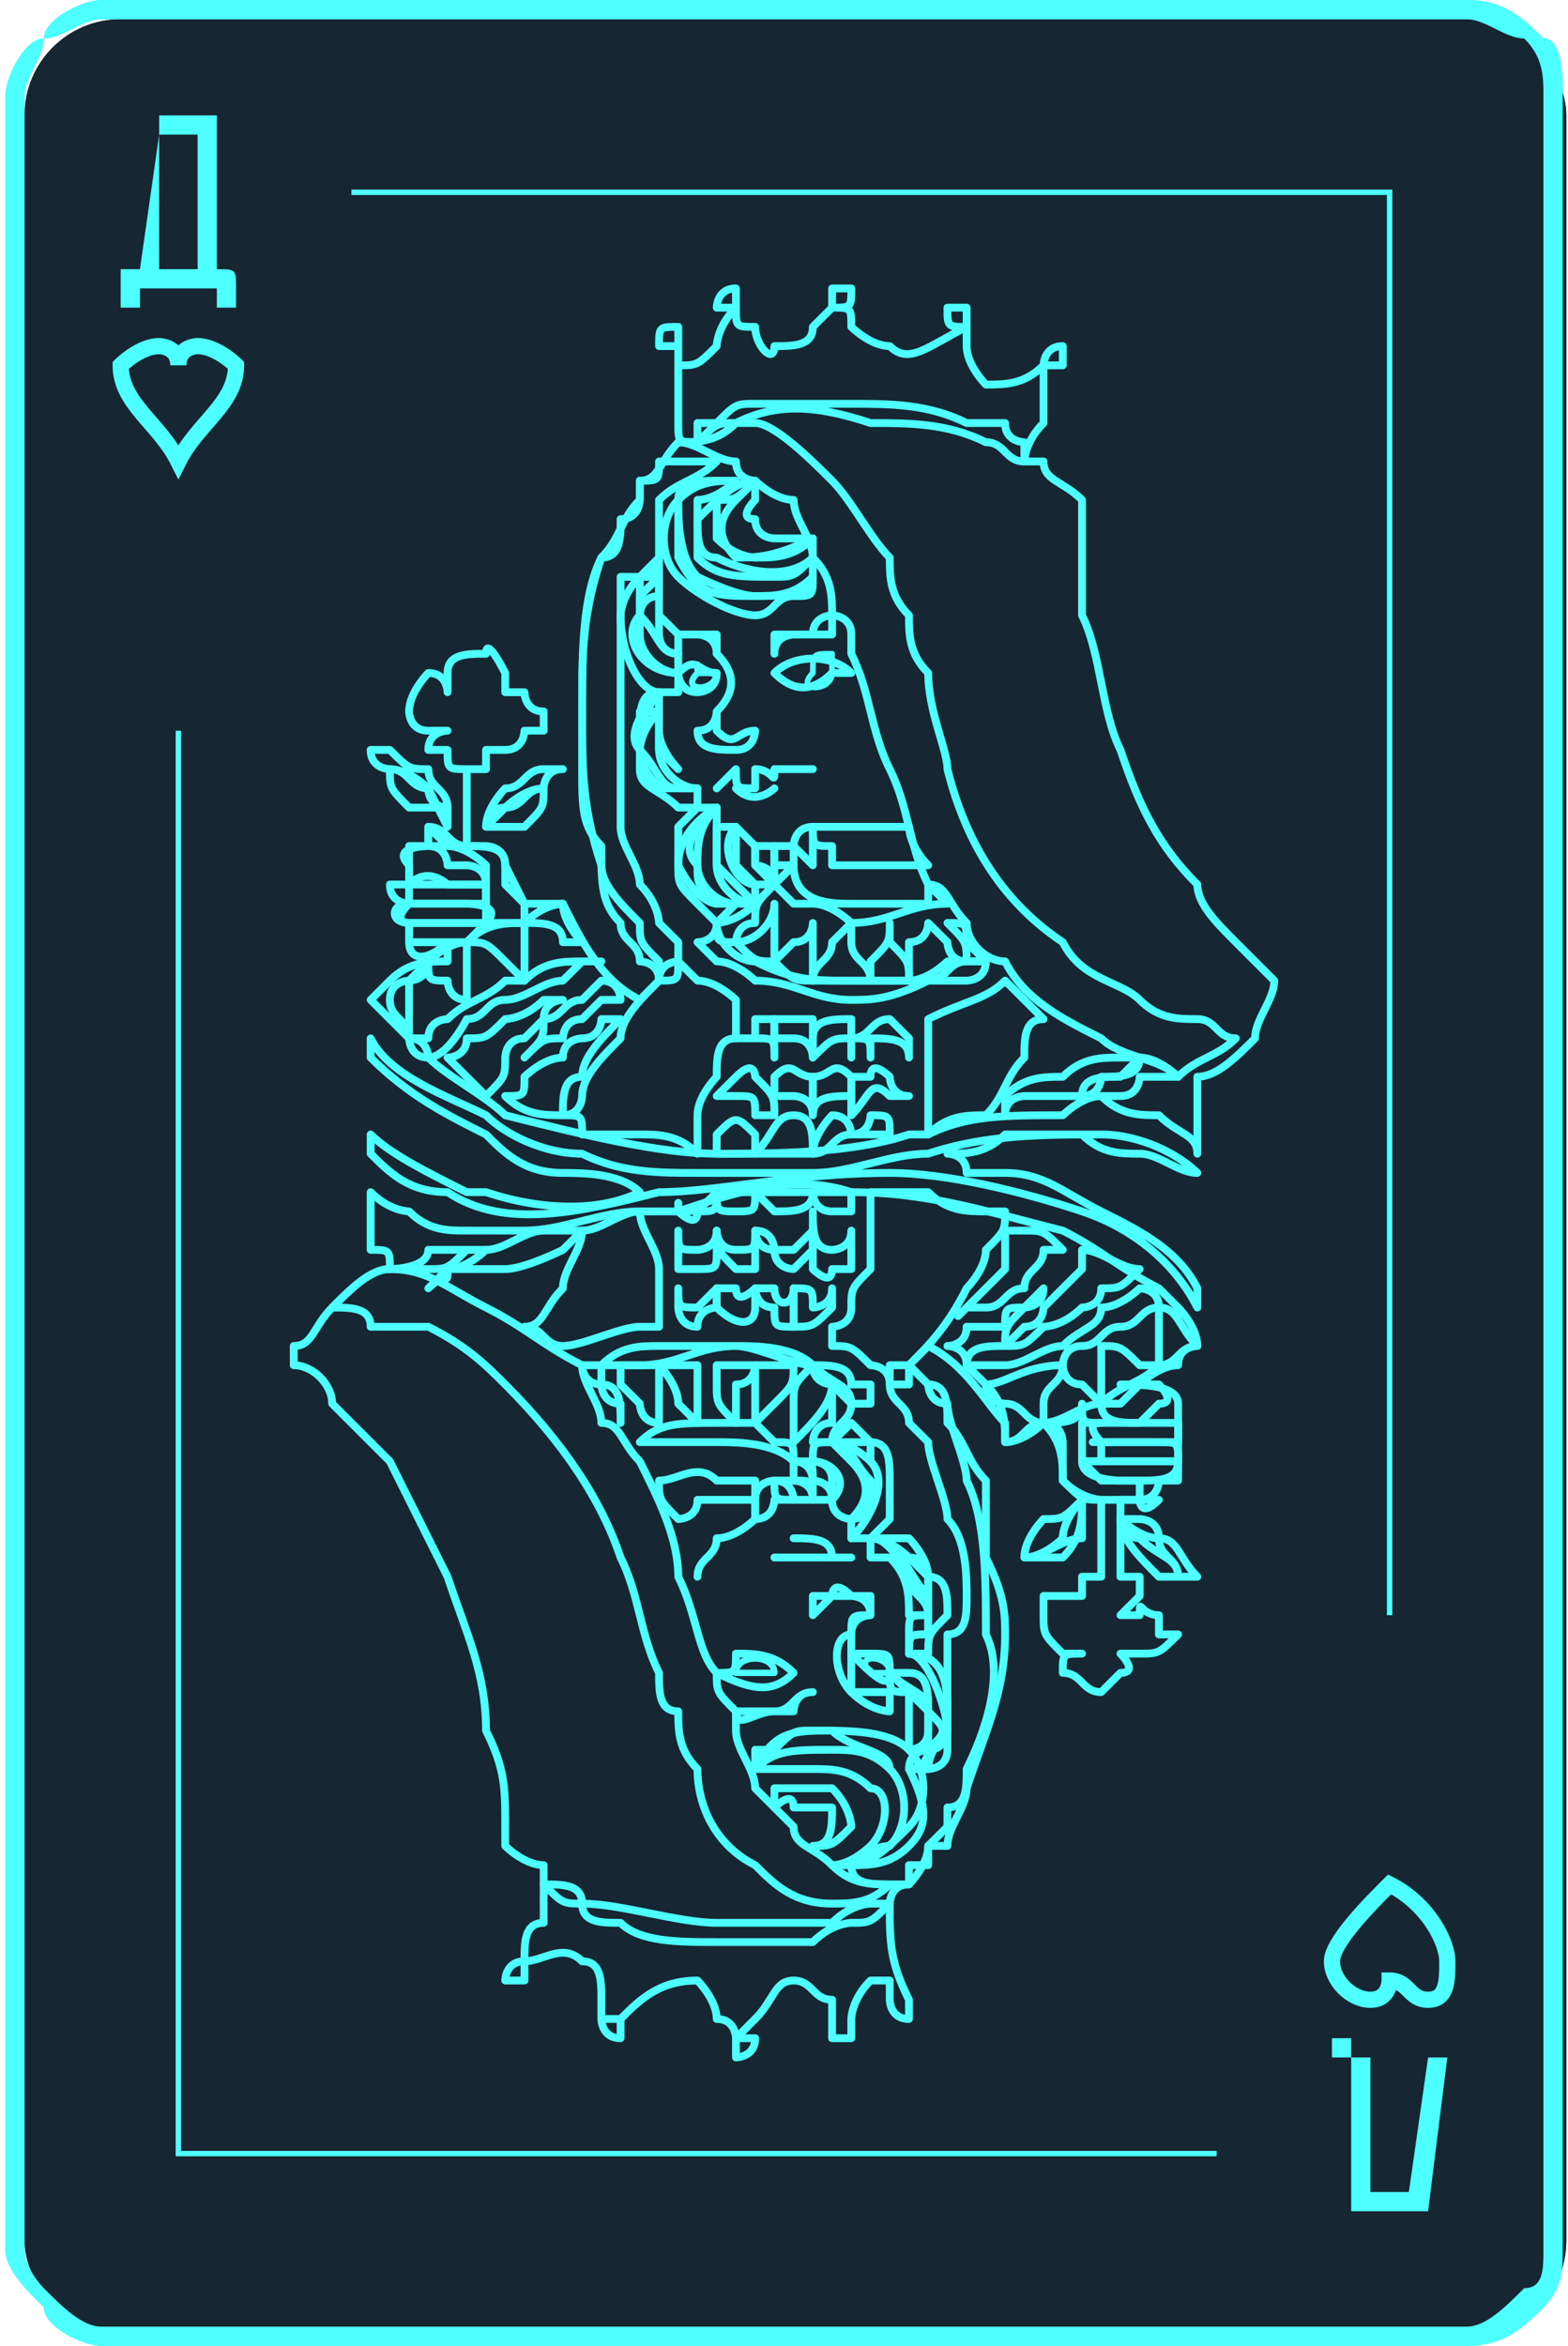 <?xml version="1.0" encoding="UTF-8"?>
<!DOCTYPE svg PUBLIC "-//W3C//DTD SVG 1.1//EN" "http://www.w3.org/Graphics/SVG/1.1/DTD/svg11.dtd">
<!-- Creator: CorelDRAW X7 -->
<svg xmlns="http://www.w3.org/2000/svg" xml:space="preserve" width="72.415mm" height="108.327mm" version="1.1" style="shape-rendering:geometricPrecision; text-rendering:geometricPrecision; image-rendering:optimizeQuality; fill-rule:evenodd; clip-rule:evenodd"
viewBox="0 0 81 122"
 xmlns:xlink="http://www.w3.org/1999/xlink">
 <defs>
  <style type="text/css">
   <![CDATA[
    .str1 {stroke:#4DFFFF;stroke-width:0.842}
    .str7 {stroke:#4DFFFF;stroke-width:0.281}
    .str0 {stroke:#2B2A29;stroke-width:0.225}
    .str2 {stroke:#4DFFFF;stroke-width:0.406;stroke-linecap:round;stroke-linejoin:round}
    .str4 {stroke:#4DFFFF;stroke-width:0.322;stroke-linecap:round;stroke-linejoin:round}
    .str3 {stroke:#4DFFFF;stroke-width:0.3;stroke-linecap:round;stroke-linejoin:round}
    .str5 {stroke:#4DFFFF;stroke-width:0.334;stroke-linecap:round;stroke-linejoin:round}
    .str6 {stroke:#4DFFFF;stroke-width:0.313;stroke-linecap:round;stroke-linejoin:round}
    .fil2 {fill:none}
    .fil4 {fill:none;fill-rule:nonzero}
    .fil0 {fill:#162632}
    .fil1 {fill:#4DFFFF;fill-rule:nonzero}
    .fil3 {fill:#4DFFFF;fill-rule:nonzero}
   ]]>
  </style>
 </defs>
 <g id="Слой_x0020_1">
  <g id="_2867376556608">
   <g>
    <rect class="fil0" x="1" y="1" width="80.189" height="120.526" rx="5" ry="5"/>
    <path class="fil1" d="M5 0l71 0c2,0 3,1 4,2 1,0 1,2 1,3l0 112c0,1 0,2 -1,3 -1,1 -2,2 -4,2l-71 0c-1,0 -3,-1 -3,-2 -1,-1 -2,-2 -2,-3l0 -112c0,-1 1,-3 2,-3 0,-1 2,-2 3,-2zm71 1l-71 0c-1,0 -2,1 -3,1 0,1 -1,2 -1,3l0 112c0,1 1,2 1,2 1,1 2,2 3,2l71 0c1,0 2,-1 3,-2 1,0 1,-1 1,-2l0 -112c0,-1 0,-2 -1,-3 -1,0 -2,-1 -3,-1z"/>
    <rect class="fil2 str0" x="33" y="52" width="16.217" height="17.938"/>
    <g>
     <path class="fil3" d="M7 13l0 2c0,0 0,0 0,0 -1,0 -1,1 -1,1 0,0 0,-1 0,-1 0,0 0,0 0,0l0 0 2 -8c1,0 1,0 1,0 0,0 0,0 0,0l3 8 0 0c0,0 0,0 0,0 0,0 0,1 -1,1 0,0 0,0 0,-1 0,0 0,0 0,0l-1 -2 -3 0zm3 -1l-1 -3 -1 3 2 0z"/>
     <path class="fil3" d="M74 108l1 -2c0,0 0,0 0,0 0,0 0,0 0,0 0,0 0,0 0,0 0,0 0,0 0,1l0 0 -2 8c0,0 0,0 -1,0 0,0 0,0 0,0l-3 -8 0 0c0,-1 0,-1 1,-1 0,0 0,0 0,0 0,0 0,0 0,0 0,0 0,0 0,0l1 2 3 0zm-3 1l1 4 2 -4 -3 0z"/>
    </g>
    <path class="fil4 str1" d="M9 19c0,-1 1,-1 1,-1 1,0 2,1 2,1 0,2 -2,3 -3,5 -1,-2 -3,-3 -3,-5 0,0 1,-1 2,-1 0,0 1,0 1,1z"/>
    <path class="fil4 str1" d="M72 103c1,0 1,1 2,1 1,0 1,-1 1,-2 0,-1 -1,-3 -3,-4 -1,1 -3,3 -3,4 0,1 1,2 2,2 1,0 1,-1 1,-1z"/>
    <path class="fil4 str1" d="M41 56c1,-2 2,-3 4,-3 2,0 3,2 3,4 0,4 -3,8 -7,12 -4,-4 -8,-8 -8,-12 0,-2 2,-4 4,-4 2,0 3,1 4,3z"/>
    <rect class="fil0" x="1" y="1" width="80.189" height="120.526" rx="5" ry="5"/>
    <path class="fil1" d="M5 0l71 0c2,0 3,1 4,2 1,0 1,2 1,3l0 112c0,1 0,2 -1,3 -1,1 -2,2 -4,2l-71 0c-1,0 -3,-1 -3,-2 -1,-1 -2,-2 -2,-3l0 -112c0,-1 1,-3 2,-3 0,-1 2,-2 3,-2zm71 1l-71 0c-1,0 -2,1 -3,1 0,1 -1,2 -1,3l0 112c0,1 1,2 1,2 1,1 2,2 3,2l71 0c1,0 2,-1 3,-2 1,0 1,-1 1,-2l0 -112c0,-1 0,-2 -1,-3 -1,0 -2,-1 -3,-1z"/>
    <g>
     <path class="fil3" d="M7 14l1 -7c0,0 0,-1 0,-1l3 0c0,0 0,1 0,1l0 7 0 0c1,0 1,0 1,1l0 0c0,1 0,1 0,1 0,0 0,0 -1,0 0,0 0,0 0,0 0,0 0,0 0,-1l0 0 -4 0 0 0c0,1 0,1 0,1 -1,0 -1,0 -1,0 0,0 0,0 0,0 0,0 0,0 0,-1l0 0c0,-1 0,-1 0,-1l1 0zm3 0l0 -7 -2 0 0 7 2 0z"/>
     <path class="fil3" d="M75 107l-1 8c0,0 0,0 -1,0l-2 0c-1,0 -1,0 -1,0l0 -8 0 0c0,0 -1,0 -1,0l0 -1c0,0 0,0 1,0 0,0 0,0 0,0 0,0 0,0 0,0 0,0 0,0 0,0l0 1 5 0 0 -1c0,0 0,0 0,0 0,0 0,0 0,0 0,0 0,0 0,0 0,0 0,0 0,0l0 1c0,0 0,0 0,0l0 0zm-4 0l0 7 2 0 1 -7 -3 0z"/>
    </g>
    <path class="fil4 str1" d="M9 19c0,-1 1,-1 1,-1 1,0 2,1 2,1 0,2 -2,3 -3,5 -1,-2 -3,-3 -3,-5 0,0 1,-1 2,-1 0,0 1,0 1,1z"/>
    <path class="fil4 str1" d="M72 103c1,0 1,1 2,1 1,0 1,-1 1,-2 0,-1 -1,-3 -3,-4 -1,1 -3,3 -3,4 0,1 1,2 2,2 1,0 1,-1 1,-1z"/>
   </g>
   <g>
    <path class="fil4 str2" d="M56 59c1,1 2,1 3,1 1,0 2,1 3,1l0 0c-1,-1 -3,-2 -5,-2 -3,0 -6,0 -9,1 -2,0 -4,1 -6,1 -2,0 -4,0 -6,0 -2,0 -4,0 -6,-1 -2,0 -4,-1 -5,-2 -2,-1 -5,-2 -6,-4l0 1c2,2 4,3 6,4 1,1 2,2 4,2 1,0 3,0 4,1 0,0 0,0 0,0 -2,1 -5,1 -8,0 0,0 0,0 0,0 0,0 -1,0 -1,0 -2,-1 -4,-2 -5,-3l0 1c1,1 2,2 4,2 3,2 7,1 11,0 3,0 7,-1 12,-1 3,0 7,1 10,2 3,1 5,3 6,5l0 -1c-1,-2 -3,-3 -5,-4 -2,-1 -3,-2 -5,-2 0,0 -1,0 -1,0 0,0 0,0 0,0l0 0c0,0 0,0 -1,0 0,-1 -1,-1 -1,-1 0,0 0,0 0,0 1,0 2,0 3,-1 1,0 3,0 4,0z"/>
    <path class="fil4 str2" d="M66 51l0 0c-1,-1 -1,-1 -2,-2 -1,-1 -2,-2 -2,-3 -2,-2 -3,-4 -4,-7 -1,-2 -1,-5 -2,-7 0,-2 0,-4 0,-6 0,0 0,0 0,0 0,0 0,0 0,0 0,0 0,0 0,0l0 0c-1,-1 -2,-1 -2,-2 -1,0 -1,0 -1,0 0,0 0,-1 1,-2 0,-1 0,-1 0,-2 0,0 0,0 0,0 0,-1 0,-1 0,-1 0,0 1,0 1,0 0,0 0,0 0,0 0,0 0,-1 0,-1 -1,0 -1,1 -1,1 0,0 0,0 0,0 0,0 0,0 0,0 -1,1 -2,1 -3,1 0,0 -1,-1 -1,-2 0,0 0,-1 0,-1l0 0c0,0 0,0 0,-1 0,0 0,0 0,0 0,0 -1,0 -1,0 0,1 0,1 1,1 -2,1 -3,2 -4,1 -1,0 -2,-1 -2,-1 0,-1 0,-1 -1,-1 1,0 1,0 1,-1 0,0 0,0 -1,0 0,0 0,0 0,0 0,1 0,1 0,1 0,0 -1,1 -1,1 0,1 -1,1 -2,1 0,1 -1,0 -1,-1 -1,0 -1,0 -1,-1 0,0 0,0 0,0 0,0 0,-1 0,-1 -1,0 -1,1 -1,1 0,0 0,0 1,0 -1,1 -1,2 -1,2 -1,1 -1,1 -2,1 0,-1 0,-1 0,-1 0,0 0,0 0,0 0,-1 0,-1 0,-1 -1,0 -1,0 -1,1 0,0 0,0 1,0 0,0 0,0 0,0 0,2 0,3 0,4l0 0 0 0 0 0c0,1 0,1 1,1 -1,0 -1,0 -1,0 -1,1 -1,2 -2,2 0,0 0,1 0,1 -1,1 -1,2 -2,3 -1,2 -1,5 -1,8 0,1 0,2 0,3 0,2 0,3 1,4 0,2 0,3 1,4 0,1 1,1 1,2 0,0 1,0 1,1 0,0 -1,1 -1,1 -2,-1 -3,-3 -4,-5 0,0 0,0 0,0 0,0 0,0 0,0 -1,0 -1,0 -2,0 0,0 -1,-2 -1,-2 0,-1 -1,-1 -2,-1 0,0 0,0 0,0l0 -4 0 0c0,0 0,0 1,0 0,0 0,-1 0,-1 0,0 0,0 0,0 1,0 1,0 1,0 1,0 1,-1 1,-1 0,0 1,0 1,0 0,0 0,-1 0,-1 -1,0 -1,-1 -1,-1 -1,0 -1,0 -1,0 0,0 0,-1 0,-1 0,0 -1,-2 -1,-1 -1,0 -2,0 -2,1 0,0 0,0 0,0 0,1 0,1 0,1 0,0 0,-1 -1,-1 0,0 -1,1 -1,2 0,0 0,0 0,0 0,0 0,1 1,1 0,0 0,0 0,0 1,0 1,0 1,0 0,0 -1,0 -1,1 0,0 1,0 1,0 0,1 0,1 1,1l0 4c-1,0 -1,-1 -2,-1 0,0 0,0 0,0 0,0 0,1 0,1 0,0 0,0 0,0 0,0 -1,0 -1,0 0,1 0,1 0,1 0,0 0,0 0,0 0,1 0,1 0,1 0,0 0,0 0,0 0,0 -1,0 -1,0 0,1 1,1 1,1 -1,0 -1,1 0,1 0,0 0,1 0,1 0,1 1,1 2,0 0,0 0,0 0,1l0 0c-1,0 -2,0 -3,1 0,0 0,0 -1,1 1,1 1,1 2,2 0,0 0,1 1,1 1,1 3,2 4,3 4,1 8,2 11,2 3,0 7,0 10,-1 0,0 0,0 0,0 0,0 1,0 1,0 2,-1 4,-1 7,-1 0,0 1,-1 2,-1 1,1 2,1 3,1 1,1 2,1 2,2l0 0c0,0 0,-1 0,-1 0,0 0,-1 0,-2 0,0 0,0 0,0 0,0 0,-1 0,-1 1,0 2,-1 3,-2 0,-1 1,-2 1,-3 0,0 0,0 0,0l0 0z"/>
    <path class="fil4 str2" d="M53 24c0,0 0,0 0,0 -1,0 -1,-1 -2,-1 -2,-1 -4,-1 -6,-1 -3,-1 -5,-1 -7,0 -1,0 -1,0 -2,1 0,0 0,0 0,0 0,0 0,0 0,0 0,0 0,-1 0,-1 0,0 1,0 1,0 1,-1 1,-1 2,-1 2,0 4,0 5,0 2,0 4,0 6,1 0,0 1,0 2,0 0,1 1,1 1,1 0,0 0,1 0,1z"/>
    <path class="fil4 str2" d="M34 50c-1,-1 -1,-1 -1,-2 -1,-1 -2,-2 -2,-3 -1,-3 -1,-5 -1,-8 0,-3 0,-5 1,-8 1,0 1,-1 1,-2 0,0 0,0 0,0 1,0 1,-1 1,-1 0,0 0,-1 0,-1 1,0 1,0 1,-1 0,0 0,0 1,0 0,0 0,0 1,0 0,0 1,0 1,0 -1,1 -2,1 -3,2 0,1 0,2 0,3 0,0 -1,1 -1,1 0,0 0,0 -1,0 0,1 0,2 0,3 0,0 0,1 0,2 0,0 0,0 0,0 0,0 0,1 0,1 0,1 0,2 0,2 0,2 0,3 0,5 0,1 1,2 1,3 1,1 1,2 1,2 1,1 1,1 1,1 0,1 0,1 0,1 0,0 -1,0 -1,1 0,-1 0,-1 0,-1z"/>
    <path class="fil4 str2" d="M42 30c-1,1 -2,1 -3,1 -1,0 -3,-1 -3,-1 -1,-1 -1,-3 -1,-4 1,-1 2,-1 3,-1 0,0 0,0 0,0 0,0 -1,1 -2,1 0,1 0,2 0,3 1,1 2,1 4,1 1,0 1,0 2,-1 0,0 0,0 0,0 0,1 0,1 0,1 0,1 0,1 -1,1 -1,0 -1,1 -2,1 -1,0 -3,-1 -4,-2 -1,-1 -1,-3 0,-4 0,-1 1,-1 3,-1 0,0 0,0 0,0 0,0 -1,0 -1,0 -1,0 -1,0 -2,1 0,1 0,2 0,3 1,2 2,2 4,2 1,0 3,0 3,-1 0,0 0,0 0,0z"/>
    <path class="fil4 str2" d="M39 27c0,1 1,1 1,1 1,0 1,0 1,0 0,0 0,0 1,0 -2,1 -3,1 -4,1 -1,-1 -1,-2 0,-3 0,0 0,0 1,-1 0,0 0,1 0,1 0,0 -1,1 0,1z"/>
    <path class="fil4 str2" d="M37 26c0,1 0,2 0,2 1,1 2,1 2,1 1,0 2,0 3,-1 0,1 0,1 0,1 -1,1 -3,1 -5,0 -1,0 -1,-1 -1,-2 1,-1 2,-2 3,-2 0,0 0,0 0,0 -1,1 -1,1 -2,1z"/>
    <path class="fil4 str2" d="M43 33c0,0 -1,0 -2,0 0,0 -1,0 -1,1 0,-1 0,-1 0,-1 1,0 1,0 2,0 0,-1 1,-1 1,-1 0,1 0,1 0,1z"/>
    <path class="fil4 str2" d="M48 45c-1,0 -3,0 -4,0 0,0 0,0 -1,0l0 0 0 0c0,0 0,0 0,0 0,0 0,-1 0,-1l0 0c0,0 0,0 0,0 -1,0 -1,0 -1,-1 0,0 0,0 0,0l0 0c0,0 0,0 1,0 0,0 0,0 0,0 1,0 1,0 2,0 0,0 1,0 2,0 0,0 0,1 1,2z"/>
    <path class="fil4 str2" d="M42 57c0,-1 0,-1 0,-1l0 0 0 0c1,0 1,-1 2,0 0,0 0,1 0,2 0,-1 0,-1 0,-1 -1,0 -2,0 -2,1 0,-1 0,-1 0,-1z"/>
    <path class="fil4 str2" d="M38 54c0,0 0,0 1,0 0,0 0,-1 0,-1 0,0 0,0 1,0 0,0 0,1 0,1l0 0 0 0c0,0 0,1 0,1 0,-1 0,-1 -1,-1 0,0 0,0 -1,0z"/>
    <path class="fil4 str2" d="M40 57c0,0 0,0 0,0 0,-1 0,-1 0,-1 1,-1 1,0 2,0 0,1 0,1 0,2 0,-1 -1,-1 -1,-1 0,0 -1,0 -1,0 0,0 0,0 0,0 0,0 0,0 0,0z"/>
    <path class="fil4 str2" d="M41 54c0,0 0,0 -1,0 0,0 0,0 0,-1 0,0 1,0 1,0 0,0 0,0 1,0 0,1 0,1 0,2l0 0c0,0 0,0 0,0 0,0 0,-1 -1,-1z"/>
    <path class="fil4 str2" d="M42 54c0,-1 1,-1 2,-1 0,1 0,1 0,2l0 0c0,0 0,0 0,0 0,0 0,-1 0,-1 -1,0 -1,0 -2,1 0,-1 0,-1 0,-1z"/>
    <path class="fil4 str2" d="M37 34c0,-1 -1,-1 -1,-1 0,0 0,0 -1,0 0,0 0,0 0,0 0,0 0,0 0,0 1,0 1,0 2,0l0 0c0,1 0,1 0,1z"/>
    <path class="fil4 str2" d="M35 35c1,-1 1,0 2,0 0,1 -1,1 -1,1 -1,0 -1,-1 -1,-1l0 0z"/>
    <path class="fil4 str2" d="M35 33c0,1 0,1 0,1 -1,0 -1,-1 -1,-1 0,-1 0,-1 0,-2 0,0 0,0 0,-1l0 0 0 0c0,1 0,1 0,2 0,0 1,1 1,1z"/>
    <path class="fil4 str2" d="M34 31c-1,0 -1,1 -1,1 1,1 1,2 2,2l0 0 0 0 0 0 0 0c0,0 0,1 0,1 0,0 0,0 0,0 0,0 0,0 0,0 0,0 0,0 0,0l0 0c-1,0 -2,-1 -2,-2 0,-1 0,-2 0,-2 0,0 1,-1 1,-1 0,0 0,0 0,0 0,0 0,1 0,1z"/>
    <path class="fil4 str2" d="M33 30c0,1 0,1 0,2 -1,1 0,3 2,3l0 0c0,0 0,1 0,1 -1,0 -1,0 -1,0 -1,0 -2,-2 -2,-4 0,0 0,-1 1,-2 0,0 1,0 1,-1 0,0 0,1 0,1 0,0 0,0 -1,0z"/>
    <path class="fil4 str2" d="M35 40c0,0 0,0 -1,-1 0,0 0,0 0,-1 0,0 0,-1 0,-1 0,0 0,1 0,1 0,1 1,2 1,2z"/>
    <path class="fil4 str2" d="M34 37c0,0 0,1 0,1 0,0 0,1 0,1 0,1 1,2 2,2 0,0 0,0 0,0 0,0 0,0 0,0 0,0 -1,0 -1,0 -1,0 -1,-1 -2,-2 0,0 0,-1 1,-2 0,0 0,-1 0,-1 0,0 0,1 0,1z"/>
    <path class="fil4 str2" d="M34 37c0,0 -1,0 -1,0 0,1 0,2 0,2 0,1 1,2 1,2 1,0 2,0 2,0 0,0 0,1 0,1 0,0 -1,0 -1,0 -1,-1 -2,-1 -2,-2 0,-1 0,-2 0,-2 0,-1 0,-2 1,-2 0,0 0,0 0,0l0 0c0,0 0,0 0,1z"/>
    <path class="fil4 str2" d="M40 45c0,0 0,0 0,0 0,0 0,0 0,1 0,-1 -1,-1 -1,-1 0,0 0,-1 0,-1 0,0 0,0 0,0 0,0 0,0 1,0l0 0c0,0 0,1 0,1z"/>
    <path class="fil4 str2" d="M41 44c0,0 0,1 0,1 0,0 0,0 0,0 0,0 0,0 0,0 0,0 0,0 0,0 -1,0 -1,0 -1,0 0,0 0,-1 0,-1 0,0 0,0 1,0 0,0 0,0 0,0z"/>
    <path class="fil4 str2" d="M41 44c0,0 0,-1 1,-1 0,0 0,0 0,0 0,0 0,1 0,1 0,0 0,0 0,1 -1,-1 -1,-1 -1,-1 0,0 0,0 0,0z"/>
    <path class="fil4 str2" d="M39 44c0,0 0,1 0,1 0,0 1,1 1,1 0,0 0,0 -1,0 0,0 0,0 -1,-1 0,0 0,-1 0,-2 0,0 1,1 1,1l0 0c0,0 0,0 0,0 0,0 0,0 0,0z"/>
    <path class="fil4 str2" d="M46 49c1,1 1,1 1,2l0 0c-1,0 -1,0 -2,0 0,0 0,-1 0,-1 1,-1 1,-1 1,-2 0,0 0,1 0,1z"/>
    <path class="fil4 str2" d="M44 49c0,1 1,1 1,2 -1,0 -1,0 -2,0 0,0 0,0 -1,0 0,-1 1,-1 1,-2 0,0 1,-1 1,-1 0,0 0,1 0,1z"/>
    <path class="fil4 str2" d="M42 51c-1,0 -1,0 -2,-1 0,0 1,-1 1,-1 1,0 1,-1 1,-1 0,1 0,2 0,3z"/>
    <path class="fil4 str2" d="M40 50c0,0 0,0 0,0 -1,0 -1,0 -2,-1l0 0c1,0 2,-1 2,-2 0,0 0,1 0,1 0,0 0,0 0,1 0,0 0,1 0,1z"/>
    <path class="fil4 str2" d="M38 49c-1,0 -1,0 -1,-1 0,0 1,0 2,-1 0,0 0,0 1,-1 -1,1 -1,1 -1,2 -1,0 -1,1 -1,1z"/>
    <path class="fil4 str2" d="M39 46c0,0 0,0 0,1 -1,-1 -1,-1 -2,-2 0,0 0,-2 0,-2 1,0 1,0 1,0 -1,1 0,3 1,3z"/>
    <path class="fil4 str2" d="M37 45c0,1 1,2 2,2l0 0c-1,0 -1,0 -1,0 -1,0 -2,-1 -2,-2 0,-1 0,-2 1,-3 0,0 0,0 0,1 0,0 0,0 0,0 0,0 0,1 0,2z"/>
    <path class="fil4 str2" d="M36 45c0,1 0,1 1,2 0,0 1,0 1,0 0,0 0,0 -1,1 0,0 -1,-1 -1,-1 -1,-1 -1,-1 -1,-2 0,-1 0,-1 0,-2 0,0 1,-1 1,-1 0,0 0,0 1,0 0,0 0,0 0,0 -1,1 -2,2 -1,3z"/>
    <path class="fil4 str2" d="M50 51c-1,0 -2,0 -2,0 -2,1 -3,1 -4,1 -2,0 -3,-1 -5,-1 0,0 -1,-1 -2,-1 0,0 0,0 -1,-1 0,0 0,0 0,0 0,0 1,0 1,-1 0,1 1,2 2,2 2,1 3,1 5,1 1,0 3,0 4,0 1,0 1,-1 2,-1 0,0 1,0 1,0 0,0 0,0 0,0 0,1 -1,1 -1,1z"/>
    <path class="fil4 str2" d="M48 48c0,0 0,0 1,1 0,0 0,1 1,1 0,0 -1,0 -1,0 0,0 -1,1 -2,1 0,-1 0,-2 0,-2 1,0 1,-1 1,-1z"/>
    <path class="fil4 str2" d="M50 50c0,-1 0,-1 -1,-2 1,0 1,0 1,1 0,0 0,0 1,1 -1,0 -1,0 -1,0z"/>
    <path class="fil4 str2" d="M44 48c0,0 -1,-1 -2,-1 0,0 -1,0 -1,0 0,0 -1,-1 -1,-1 0,0 0,0 1,-1 0,2 2,2 3,2 1,0 2,0 3,0 0,0 1,0 1,0 0,-1 0,-1 0,-1 1,1 1,1 1,1 -2,0 -3,1 -5,1z"/>
    <path class="fil4 str2" d="M32 52c0,0 0,0 -1,0 0,0 -1,1 -1,1 -1,0 -1,1 -1,1 -1,0 -1,0 -2,1 0,0 0,0 0,0 1,-1 1,-1 1,-2 1,0 1,-1 2,-1 0,0 1,-1 1,-1 1,0 1,1 1,1z"/>
    <path class="fil4 str2" d="M29 47c0,1 1,2 1,2 0,0 0,0 -1,0 0,-1 -1,-1 -2,-1 1,-1 2,-1 2,-1z"/>
    <path class="fil4 str2" d="M27 48c0,0 0,1 0,1 0,1 0,1 0,2l0 0c-1,-1 -1,-1 -1,-1 -1,-1 -1,-1 -2,-1 1,-1 2,-1 3,-1z"/>
    <path class="fil4 str2" d="M22 43c0,0 0,0 1,1 0,0 1,0 2,0 0,0 1,0 1,1 0,0 0,0 0,1 0,0 0,0 1,1 0,0 0,0 0,1 -1,0 -1,0 -2,0 0,0 0,0 0,0 0,0 0,0 0,-1 0,0 0,0 0,0 0,0 0,-1 0,-1 0,0 0,0 0,0 0,0 0,0 0,0 0,0 0,0 0,-1 0,0 -1,-1 -2,-1 0,0 0,0 -1,0 0,0 0,0 0,0 0,0 0,-1 0,-1z"/>
    <path class="fil4 str2" d="M25 47c-1,0 -1,0 -1,0 -1,0 -2,0 -2,0 -1,0 -1,0 -1,0 0,0 0,0 0,0 0,-1 0,-1 0,-1 0,0 2,0 2,0 0,0 1,0 1,0 0,0 0,0 1,0 0,1 0,1 0,1z"/>
    <path class="fil4 str2" d="M21 45c-1,-1 1,-1 1,-1 1,0 1,1 1,1 1,0 1,0 1,0 0,0 1,0 1,1 0,0 0,0 0,0 0,0 0,0 0,0 -1,0 -1,0 -1,0 0,0 -1,0 -1,0 0,0 -1,-1 -2,0 0,0 0,0 0,0l0 -1c0,0 0,0 0,0z"/>
    <path class="fil4 str2" d="M21 47c0,0 0,0 0,0 0,0 0,0 1,0 0,0 0,0 1,0 0,0 0,0 1,0 0,0 2,0 1,1 -1,0 -1,0 -2,0 -1,0 -1,0 -2,0 0,0 0,0 0,0 0,0 -1,0 0,-1z"/>
    <path class="fil4 str2" d="M22 49c0,0 0,0 0,0 0,0 -1,0 -1,0 0,0 0,0 0,0 0,-1 0,-1 0,-1 0,0 1,0 1,0 0,0 0,0 1,0 0,0 2,0 2,0 0,0 -1,1 -1,1 0,0 0,0 0,0 -1,0 -1,0 -2,0z"/>
    <path class="fil4 str2" d="M24 49c0,1 0,2 0,3 -1,0 -1,-1 -1,-1 -1,0 -1,0 -1,-1 0,0 1,-1 2,-1z"/>
    <path class="fil4 str2" d="M21 54c0,-1 -1,-1 -1,-2 0,-1 1,-1 1,-1 0,0 0,0 1,-1 0,1 -1,1 -1,1 0,0 0,1 0,1 0,1 0,1 0,2z"/>
    <path class="fil4 str2" d="M21 54c1,0 1,0 1,0 0,-1 1,-1 1,-1 1,-1 2,-1 3,-2 0,0 0,0 1,0l0 0c1,-1 2,-1 3,-1 0,0 0,0 1,0 0,0 0,0 0,0 0,0 -1,0 -1,0 0,0 -1,1 -1,1 -1,0 -2,1 -3,1 -1,0 -1,1 -2,1 0,0 -1,2 -2,2 0,0 0,-1 -1,-1z"/>
    <path class="fil4 str2" d="M26 57l0 0c1,0 1,0 1,-1 0,0 1,-1 2,-1 0,-1 1,-1 1,-1 1,0 1,-1 1,-1 0,0 1,0 1,0 -1,1 -2,2 -2,3 -1,0 -1,1 -1,2 0,0 0,0 0,0 -1,0 -2,0 -3,-1z"/>
    <path class="fil4 str2" d="M26 55c0,0 0,-1 1,-1 0,0 1,-1 1,-1 0,-1 1,-1 1,-1 0,0 -1,0 -1,0 -1,1 -2,1 -2,1 -1,1 -1,1 -2,1 0,1 -1,1 -1,1 1,1 1,1 2,2 1,-1 1,-1 1,-2z"/>
    <path class="fil4 str2" d="M36 60c-1,-1 -2,-1 -3,-1 -1,0 -2,0 -3,0 0,-1 0,-1 -1,-1 0,0 0,0 0,0 1,0 1,-1 1,-1 0,-1 1,-2 2,-3 0,-1 1,-2 2,-3l0 0c1,0 1,0 1,-1 0,0 0,0 0,0 0,0 1,1 1,1 1,0 2,1 2,1l0 0c0,0 0,0 0,1 0,0 0,0 0,1 -1,0 -1,1 -1,2 0,0 -1,1 -1,2 0,0 0,0 0,1 0,0 0,0 0,1z"/>
    <path class="fil4 str2" d="M37 60c0,0 0,-1 0,-1 0,0 0,0 0,0 1,-1 1,-1 2,0 0,0 0,0 0,1 0,0 -1,0 -2,0z"/>
    <path class="fil4 str2" d="M38 57c0,0 0,0 -1,0l0 0c0,0 1,-1 1,-1 0,0 0,0 0,0 1,-1 1,0 1,0 1,1 1,1 1,2 -1,0 -1,0 -1,0l0 0 0 0 0 0c0,-1 0,-1 -1,-1z"/>
    <path class="fil4 str2" d="M41 60c0,0 -1,0 -2,0 1,-1 1,-2 2,-2 1,0 1,1 1,2 0,0 0,0 -1,0z"/>
    <path class="fil4 str2" d="M44 59c-1,0 -1,1 -2,1l0 0c0,-1 1,-2 1,-2 1,0 1,1 1,1 0,0 0,0 0,0z"/>
    <path class="fil4 str2" d="M44 56c0,0 1,0 1,0 0,-1 1,0 1,0 0,0 0,1 1,1 -1,0 -1,0 -1,0 -1,-1 -1,0 -2,1 0,-1 0,-1 0,-2z"/>
    <path class="fil4 str2" d="M44 59l0 0c1,0 1,-1 1,-1 1,0 1,0 1,1 0,0 -1,0 -2,0z"/>
    <path class="fil4 str2" d="M47 55c0,-1 -1,-1 -2,-1 0,0 0,0 0,1 0,-1 0,-1 -1,-1l0 0c1,0 1,-1 2,-1 0,0 0,0 1,1 0,0 0,0 0,1z"/>
    <path class="fil4 str2" d="M48 59c0,0 0,0 0,-1 0,-1 0,-2 0,-3 0,0 0,-1 0,-1 0,-1 0,-1 0,-1 0,0 0,0 0,0 2,-1 3,-1 4,-2 1,1 1,1 2,2 -1,0 -1,1 -1,2 -1,1 -1,2 -2,3 -1,0 -2,0 -3,1z"/>
    <path class="fil4 str2" d="M53 57c0,0 -1,0 -1,1 0,-1 0,-1 0,-1 1,-1 2,-1 3,-1 1,-1 2,-1 3,-1 0,0 1,0 1,0l0 0c0,0 -1,1 -1,1 -1,0 -2,0 -2,1 -1,0 -2,0 -3,0z"/>
    <path class="fil4 str2" d="M56 57c1,0 1,-1 1,-1 1,0 2,0 2,-1 1,0 2,1 2,1l0 0 0 0c0,0 0,0 0,0 0,0 0,0 0,0 0,0 -1,0 -2,0 0,0 0,1 -1,1 0,0 0,0 -1,0 0,0 0,0 -1,0z"/>
    <path class="fil4 str2" d="M61 56c0,0 0,0 0,0 0,0 0,0 0,0l0 0c-1,-1 -3,-1 -4,-2 -2,-1 -4,-2 -5,-4 -1,0 -2,-1 -2,-2 -1,-1 -1,-2 -2,-2 -1,-2 -1,-4 -2,-6 -1,-2 -1,-4 -2,-6 0,0 0,-1 0,-1l0 0 0 0c0,-1 -1,-1 -1,-1 0,-1 0,-2 -1,-3 0,-1 -1,-2 -1,-3 -1,0 -2,-1 -2,-1 0,0 -1,0 -1,-1l0 0 0 0c-1,0 -2,-1 -3,-1 1,0 2,0 3,-1 0,0 0,0 1,0 1,0 3,2 4,3 1,1 2,3 3,4 0,1 0,2 1,3 0,1 0,2 1,3 0,2 1,4 1,5 1,4 3,7 6,9 1,2 3,2 4,3 1,1 2,1 3,1 1,0 1,1 2,1 -1,1 -2,1 -3,2z"/>
    <path class="fil4 str2" d="M29 40c-1,0 -1,1 -1,1 0,1 0,1 -1,2 -1,0 -1,0 -2,0 0,0 0,0 0,0l0 0c0,0 1,-1 1,-1 1,0 1,-1 2,-1l0 0c-1,0 -2,1 -2,1 -1,0 -1,1 -1,1 0,-1 1,-2 1,-2 1,0 1,-1 2,-1 0,0 1,0 1,0z"/>
    <path class="fil4 str2" d="M20 39c1,1 1,1 2,1 0,1 1,1 1,2 0,0 -1,0 -1,-1 0,0 -1,-1 -2,-1l0 0c1,0 1,1 2,1 0,0 1,2 1,2l0 0c0,-1 0,-1 0,-1 -1,0 -1,0 -2,0 -1,-1 -1,-1 -1,-2 0,0 -1,0 -1,-1 0,0 1,0 1,0z"/>
    <path class="fil4 str2" d="M37 41c0,0 0,0 0,0l0 0c0,0 0,0 0,0 1,-1 1,-1 1,-1 0,1 0,1 1,1 0,-1 0,-1 0,-1 1,0 1,1 1,0 0,0 2,0 2,0"/>
    <path class="fil4 str2" d="M40 41c0,0 -1,1 -2,0l0 0"/>
    <path class="fil4 str2" d="M44 35l0 0 0 0c0,0 0,0 -1,0 -1,1 -2,1 -3,0 1,-1 3,-1 4,0z"/>
    <path class="fil4 str2" d="M38 39c1,0 1,-1 1,-1l0 0c0,0 0,0 0,0 0,0 0,0 0,0 0,0 0,0 0,0 0,0 0,0 0,0l0 0c0,0 0,0 0,0 0,0 0,0 0,0 0,0 0,0 0,0 -1,0 -1,1 -2,0 0,0 0,0 0,0l0 0c0,0 0,0 0,0 -1,0 -1,0 0,0 0,0 0,-1 0,-1 1,-1 1,-2 0,-3l0 0c1,1 1,2 0,3 0,0 0,1 -1,1 0,0 0,0 0,0 0,1 1,1 2,1 0,0 0,0 0,0z"/>
    <path class="fil4 str3" d="M43 35c0,0 0,0 0,-1 -1,0 -1,0 -1,1 -1,1 1,1 1,0z"/>
    <path class="fil4 str4" d="M37 35c-1,0 -1,0 -1,0 0,-1 0,0 0,0 -1,1 1,1 1,0z"/>
    <path class="fil4 str2" d="M34 36c0,0 -2,2 -1,3 0,0 0,1 1,2 0,0 -1,-1 -1,-2 0,-2 1,-3 1,-3z"/>
    <path class="fil4 str2" d="M37 42c0,0 -2,1 -2,3 1,2 2,2 2,2 0,0 -1,0 -2,-2 0,-2 2,-3 2,-3z"/>
    <path class="fil4 str2" d="M15 71l0 0c1,0 2,1 2,2 1,1 2,2 3,3 1,2 2,4 3,6 1,3 2,5 2,8 1,2 1,3 1,5 0,0 0,1 0,1 0,0 0,0 0,0 0,0 0,0 0,0l0 0c0,0 1,1 2,1 0,0 0,0 0,1 0,0 0,1 0,2 -1,0 -1,1 -1,2 0,0 0,0 0,0 0,0 0,0 0,0 0,0 0,0 0,0 -1,0 -1,1 -1,1 0,0 0,0 1,0 0,0 0,0 0,0 0,0 0,0 0,-1 0,0 0,0 0,0 1,0 2,-1 3,0 1,0 1,1 1,2 0,0 0,0 0,1l1 0c-1,0 -1,0 -1,0 0,0 0,1 1,1 0,0 0,-1 0,-1 0,0 0,0 0,0 1,-1 2,-2 4,-2 0,0 1,1 1,2 1,0 1,1 1,1 0,0 0,0 0,0 0,1 0,1 0,1 0,0 1,0 1,-1 0,0 -1,0 -1,0 1,-1 1,-1 1,-1 1,-1 1,-2 2,-2 1,0 1,1 2,1 0,1 0,1 0,1 0,0 0,0 0,1 0,0 0,0 1,0 0,0 0,0 0,0 0,-1 0,-1 0,-1 0,0 0,-1 1,-2 0,0 0,0 1,0 0,0 0,0 0,1 0,0 0,0 0,0 0,0 0,1 1,1 0,0 0,-1 0,-1 0,0 0,0 0,0 0,0 0,0 0,0 -1,-2 -1,-3 -1,-5l0 0 0 0 0 0c0,0 0,0 0,0 0,0 0,-1 1,-1 0,0 1,-1 1,-2 0,0 0,0 1,0 0,-1 1,-2 1,-3 1,-3 2,-5 2,-8 0,-1 0,-2 -1,-4 0,-1 0,-2 0,-4 -1,-1 -1,-2 -2,-3 0,-1 0,-2 -1,-2 0,0 -1,-1 -1,-1 1,-1 1,-1 1,-1 2,1 3,3 4,4 0,1 0,1 0,1 0,0 0,0 0,0 1,0 2,-1 2,-1 1,1 1,2 1,3 1,1 2,1 2,1 0,0 0,0 0,0l0 3 0 0c0,1 0,1 0,1 -1,0 -1,0 -1,0 0,1 0,1 0,1 0,0 -1,0 -1,0 0,0 -1,0 -1,0 0,1 0,1 0,1 0,0 0,0 0,0 0,1 0,1 1,2 0,0 0,0 1,0 -1,0 -1,0 -1,1 1,0 1,1 2,1 0,0 1,-1 1,-1 1,0 0,-1 0,-1 0,0 0,0 0,0 0,0 1,0 1,0 1,0 1,0 2,-1 0,0 -1,0 -1,0 0,-1 0,-1 0,-1 -1,0 -1,-1 -1,0 0,0 -1,0 -1,0 0,0 1,-1 1,-1 0,0 0,-1 0,-1 -1,0 -1,0 -1,0l0 -4c0,0 1,0 1,0 0,0 0,1 1,0 0,0 0,0 0,0 0,0 0,0 -1,0 1,0 1,-1 1,-1 1,0 1,0 1,0 0,-1 0,-1 0,-1 0,0 0,0 0,0 0,0 0,0 0,0 0,0 0,-1 0,-1 0,0 0,0 0,-1 0,0 0,0 0,0 0,-1 0,-1 0,-1 0,-1 -2,-1 -3,-1 0,0 1,0 1,0l0 0c0,0 1,-1 2,-1 0,-1 1,-1 1,-1 0,-1 -1,-2 -1,-2 -1,-1 -1,-1 -1,-1 -2,-1 -3,-2 -5,-3 -4,-1 -7,-2 -11,-2 -3,-1 -6,0 -9,1 0,-1 0,0 0,0 -1,0 -1,0 -2,0 -2,0 -4,1 -6,1 -1,0 -2,0 -3,0 -1,0 -2,0 -3,-1 0,0 -1,0 -2,-1l0 0c0,0 0,0 0,0 0,1 0,2 0,2 0,0 0,1 0,1 1,0 1,0 1,1 -1,0 -2,1 -3,2 -1,1 -1,2 -2,2 0,0 0,1 0,1l0 0z"/>
    <path class="fil4 str2" d="M28 98c0,0 0,0 0,0 1,0 2,0 2,1 2,0 5,1 7,1 2,0 4,0 6,0 1,-1 2,-1 2,-1 1,0 1,0 1,0 0,0 0,0 0,0 0,0 0,0 0,0 -1,1 -1,1 -2,1 0,0 -1,0 -2,1 -2,0 -3,0 -5,0 -2,0 -4,0 -5,-1 -1,0 -2,0 -2,-1 -1,0 -1,0 -2,-1 0,0 0,0 0,0z"/>
    <path class="fil4 str2" d="M48 72c0,0 0,1 1,1 0,1 1,3 1,4 1,2 1,5 1,8 1,2 0,5 -1,7 0,1 0,2 -1,2 0,0 0,1 0,1 0,0 0,0 -1,1 0,0 0,0 0,1 0,0 0,0 -1,0 0,1 0,1 0,1 -1,0 -1,0 -1,0 -1,0 -2,0 -2,-1 1,0 2,0 3,-1 1,-1 1,-2 0,-4 1,0 1,0 1,0 0,0 1,0 1,-1 0,0 0,-1 0,-2 0,-1 0,-1 0,-2 0,0 0,0 0,0 0,-1 0,-1 0,-2 1,0 1,-1 1,-2 0,-1 0,-3 -1,-4 0,-1 -1,-3 -1,-4 0,0 -1,-1 -1,-1 0,-1 -1,-1 -1,-2 0,0 0,0 1,0 0,-1 0,-1 0,-1 0,0 1,1 1,1z"/>
    <path class="fil4 str2" d="M39 92c1,-1 2,-1 4,-1 1,0 2,0 3,1 1,1 1,3 0,4 -1,0 -2,1 -3,1 0,0 0,0 0,0 1,0 2,-1 2,-1 1,-1 1,-3 0,-3 -1,-1 -2,-1 -3,-1 -1,0 -2,0 -3,0 0,0 0,0 0,0 0,0 0,0 0,-1 0,0 1,0 1,0 1,-1 1,-1 2,-1 2,0 4,0 5,1 1,1 1,3 0,4 -1,1 -2,2 -3,2 0,0 0,0 -1,0 1,0 1,0 1,0 1,0 1,-1 2,-1 1,-1 1,-3 0,-4 0,-1 -2,-1 -3,-2 -2,0 -3,0 -4,2 0,0 0,0 0,0z"/>
    <path class="fil4 str2" d="M43 94c-1,0 -1,0 -2,0 0,-1 -1,0 -1,0 0,0 0,-1 0,-1 1,0 2,0 3,0 1,1 1,2 1,2 -1,1 -1,1 -2,1 0,0 0,0 0,0 1,0 1,-1 1,-2z"/>
    <path class="fil4 str2" d="M38 89c1,0 1,0 2,0 1,0 1,-1 2,-1 -1,0 -1,1 -1,1 0,0 -1,0 -1,0 -1,0 -2,1 -2,0 0,0 0,0 0,0z"/>
    <path class="fil4 str2" d="M34 77c1,0 2,-1 3,0 1,0 1,0 1,0l0 0 0 0c0,0 0,0 0,0 1,0 1,0 1,0l0 0c0,0 0,1 0,1 0,0 0,0 0,1 0,0 0,0 0,0l0 0c0,0 0,0 0,-1 0,0 -1,0 -1,0 -1,0 -1,0 -2,0 0,1 -1,1 -1,1 -1,-1 -1,-1 -1,-2z"/>
    <path class="fil4 str2" d="M39 65c0,0 0,0 0,0l0 1 0 0c0,0 -1,0 -1,0 -1,-1 -1,-1 -1,-2 0,0 0,1 1,1 1,0 1,0 1,-1 0,0 0,1 0,1z"/>
    <path class="fil4 str2" d="M43 67c0,1 0,1 0,1 0,0 0,0 0,0 -1,1 -1,1 -2,1 0,-1 0,-1 0,-2l0 0 0 0c0,0 0,0 0,0 1,0 1,0 1,1 0,0 1,0 1,-1z"/>
    <path class="fil4 str2" d="M42 65c0,0 0,0 0,0 0,0 -1,1 -1,1 0,0 -1,0 -1,-1 -1,0 -1,-1 -1,-1 1,0 1,1 1,1 1,0 1,0 1,0 1,-1 1,-1 1,-1 0,0 0,1 0,1z"/>
    <path class="fil4 str2" d="M40 67c0,1 1,1 1,0 0,1 0,1 0,1 0,0 0,1 0,1 -1,0 -1,0 -1,-1 -1,0 -1,-1 -1,-1l0 0c0,0 0,0 0,0 0,0 1,0 1,0z"/>
    <path class="fil4 str2" d="M39 68c0,1 -1,1 -2,0 0,0 0,-1 0,-1l0 0c0,0 0,0 0,0 0,0 0,0 1,0 0,1 1,0 1,0 0,0 0,1 0,1z"/>
    <path class="fil4 str2" d="M45 88c0,0 0,0 0,0 0,0 1,0 1,0 0,1 0,1 0,1 0,0 0,0 0,0 0,0 -1,0 -2,-1l0 0c0,0 0,0 1,0z"/>
    <path class="fil4 str2" d="M46 87c0,1 -1,0 -2,-1 1,0 1,0 1,0 1,0 1,0 1,1l0 0z"/>
    <path class="fil4 str2" d="M47 88c-1,0 -1,0 -1,-1 1,1 1,1 2,2 0,0 0,1 0,1 0,1 -1,1 -1,1l0 0 0 0c0,0 0,0 0,-1 0,-1 0,-1 0,-2z"/>
    <path class="fil4 str2" d="M48 91c0,-1 0,-1 0,-2 0,-1 -1,-1 -2,-2l0 0 0 0 0 0 0 0c0,0 0,0 0,0 0,0 0,0 1,0 0,0 -1,0 -1,0 0,0 1,0 1,0l0 0c1,0 1,1 1,2 1,1 1,1 0,2 0,0 0,1 -1,1 0,0 0,0 0,0 0,-1 1,-1 1,-1z"/>
    <path class="fil4 str2" d="M48 92c0,-1 1,-2 1,-2 0,-1 -1,-4 -2,-4l0 0c0,0 0,0 0,0 0,0 0,0 0,0 2,0 2,2 2,3 0,1 0,2 -1,2 0,1 0,1 -1,1 0,0 0,0 0,0 1,0 1,0 1,0z"/>
    <path class="fil4 str2" d="M46 81c0,0 1,1 1,1 0,1 1,1 1,2 -1,0 -1,0 -1,0 0,0 0,0 0,0 0,-1 0,-2 -1,-3z"/>
    <path class="fil4 str2" d="M47 85c0,-1 0,-1 1,-1 0,-1 0,-1 0,-1 -1,-1 -1,-2 -2,-2 0,0 0,0 -1,0 0,0 0,-1 0,-1 1,0 1,1 2,1 0,0 1,1 1,1 0,1 0,2 0,3 -1,0 -1,0 -1,1 0,-1 0,-1 0,-1z"/>
    <path class="fil4 str2" d="M48 85c0,0 0,0 0,-1 0,0 0,-1 0,-2 0,0 0,-1 -1,-1 0,0 -1,-1 -2,-1 0,0 0,0 0,0 0,0 1,0 2,0 0,0 1,1 1,2 1,0 1,1 1,2 -1,1 -1,1 -1,2 -1,0 -1,0 -1,0l0 0c0,-1 0,-1 1,-1z"/>
    <path class="fil4 str2" d="M41 77c0,0 0,-1 0,-1 0,0 0,0 0,0 1,0 1,1 1,1 0,0 0,0 0,1 0,0 0,0 0,0 0,0 0,0 0,0l0 0c0,-1 0,-1 -1,-1z"/>
    <path class="fil4 str2" d="M40 77c0,0 0,0 0,0 0,0 0,0 0,0 0,0 0,0 1,0 0,0 0,0 0,0 0,0 0,0 0,0 0,0 1,0 1,1 -1,0 -1,0 -1,0 0,0 0,-1 -1,-1z"/>
    <path class="fil4 str2" d="M41 78c-1,0 -1,0 -1,0 0,0 0,1 -1,1 0,-1 0,-1 0,-1 0,-1 1,-1 1,-1 0,0 0,0 0,0 0,1 0,1 1,1z"/>
    <path class="fil4 str2" d="M43 78c0,-1 -1,-1 -1,-1 0,-1 0,-1 -1,-1 1,0 1,0 1,0 0,0 1,0 1,1 0,0 0,1 0,1 0,0 0,0 -1,0l0 0c0,0 0,0 0,0 0,0 1,0 1,0z"/>
    <path class="fil4 str2" d="M35 73c0,-1 -1,-2 -1,-2l0 0c1,0 2,0 2,0 0,0 0,1 0,1 0,1 0,1 0,2 -1,-1 -1,-1 -1,-1z"/>
    <path class="fil4 str2" d="M37 72c0,0 0,-1 0,-1 0,0 0,0 1,0 0,0 1,0 1,0 0,0 0,1 -1,1 0,1 0,1 0,2 -1,-1 -1,-1 -1,-2z"/>
    <path class="fil4 str2" d="M39 71c1,0 2,0 2,0 0,1 0,1 -1,2 0,0 -1,1 -1,1 0,-1 0,-2 0,-3z"/>
    <path class="fil4 str2" d="M42 71c0,0 0,0 0,0 0,1 1,1 1,1l0 0c0,1 -1,2 -2,3 0,-1 0,-1 0,-1 0,0 0,-1 0,-1 0,-1 0,-1 1,-2z"/>
    <path class="fil4 str2" d="M43 72c1,1 1,1 1,1 0,1 -1,1 -1,2 -1,0 -1,0 -1,0 0,0 0,-1 1,-1 0,-1 0,-1 0,-2z"/>
    <path class="fil4 str2" d="M42 76c0,-1 0,-1 1,-1 0,0 1,1 1,1 1,1 1,2 0,3 0,0 -1,0 -1,-1 1,-1 0,-2 -1,-2z"/>
    <path class="fil4 str2" d="M45 77c-1,-1 -1,-2 -2,-2l0 0c0,0 0,0 0,0 1,0 2,1 2,1 1,1 0,3 -1,4 0,-1 0,-1 0,-1 0,0 0,0 0,0 1,0 1,-1 1,-2z"/>
    <path class="fil4 str2" d="M45 76c0,0 0,-1 0,-1 -1,0 -1,0 -2,0 1,-1 1,-1 1,-1 0,0 1,1 1,1 1,0 1,1 1,2 0,0 0,1 0,2 0,0 -1,1 -1,1 0,0 0,0 0,0 0,0 0,0 -1,0 1,-1 2,-3 1,-4z"/>
    <path class="fil4 str2" d="M31 71c1,-1 2,-1 3,-1 1,0 2,0 4,0 1,0 3,0 4,1 1,0 2,0 2,1 0,0 1,0 1,0 0,0 0,1 0,1 0,0 0,0 -1,0 0,-1 -1,-1 -2,-2 -1,0 -3,-1 -4,-1 -2,0 -3,1 -5,1 0,0 -1,0 -2,0 0,1 0,1 0,1 -1,0 -1,-1 -1,-1 0,0 1,0 1,0z"/>
    <path class="fil4 str2" d="M34 74c-1,0 -1,-1 -1,-1 -1,-1 -1,-1 -1,-1 0,0 0,0 0,-1 1,0 1,0 2,0 0,1 0,1 0,2 0,0 0,1 0,1z"/>
    <path class="fil4 str2" d="M31 72c1,0 1,1 1,2 0,-1 0,-1 0,-1 -1,0 -1,-1 -1,-1 0,0 0,0 0,0z"/>
    <path class="fil4 str2" d="M37 74c1,0 2,0 2,0 1,1 1,1 1,1 1,0 1,0 1,1 0,0 0,0 0,0 -1,-1 -3,-1 -4,-1 -1,0 -2,0 -2,0 -1,0 -1,0 -2,0 0,0 0,0 0,0 0,0 0,0 0,0 1,-1 2,-1 4,-1z"/>
    <path class="fil4 str2" d="M39 79c0,0 -1,1 -2,1 0,1 -1,1 -1,2 0,0 0,0 0,0l0 0"/>
    <path class="fil4 str2" d="M49 70c0,0 1,0 1,-1 1,0 1,0 2,0 0,-1 0,-1 1,-1 0,0 1,-1 1,-1 0,0 0,0 0,0 0,1 -1,1 -1,1 -1,1 -1,1 -1,2 -1,0 -2,0 -2,1 0,-1 -1,-1 -1,-1z"/>
    <path class="fil4 str2" d="M52 75c0,-1 0,-2 -1,-3 0,1 1,1 1,1 1,0 1,1 2,1 -1,0 -1,1 -2,1z"/>
    <path class="fil4 str2" d="M54 74c0,0 0,-1 0,-1 0,-1 1,-1 1,-2l0 0c0,0 0,1 1,1 0,0 1,1 1,1 -1,0 -2,1 -3,1z"/>
    <path class="fil4 str2" d="M59 78c0,0 0,0 0,0 -1,0 -2,0 -2,0 -1,0 -1,0 -2,-1 0,0 0,-1 0,-1 0,0 0,-1 0,-1 0,0 0,-1 -1,-1 1,0 2,0 2,-1 0,1 0,1 1,1 -1,0 -1,0 -1,0 0,1 0,1 0,1 0,0 0,0 0,1 0,0 1,0 1,0 0,0 -1,0 -1,0 0,0 0,0 0,0 0,1 2,1 2,1 1,0 1,0 1,0 0,1 0,1 0,1 0,0 1,0 0,0z"/>
    <path class="fil4 str2" d="M57 75c0,0 0,0 0,0 1,0 2,0 3,0 0,0 0,0 0,0 0,0 0,0 0,0 1,0 1,0 1,1 -1,0 -2,0 -3,0 0,0 0,0 -1,0 0,0 0,-1 0,-1 -1,0 0,0 0,0z"/>
    <path class="fil4 str2" d="M61 76c0,1 -1,1 -2,1 0,0 -1,0 -1,0 0,0 -1,0 -1,0 0,0 -1,-1 -1,-1 1,0 1,0 1,0 0,0 0,0 0,0 0,0 0,0 0,0 0,0 1,0 1,0 0,0 2,0 2,0 0,0 0,0 1,0l0 0c0,0 0,0 0,0z"/>
    <path class="fil4 str2" d="M61 74c0,1 0,1 0,1 -1,0 -1,0 -1,0 -1,0 -1,0 -1,0 -1,0 -1,0 -2,0 0,0 -1,-1 0,-1 0,0 1,0 1,0 1,0 2,0 2,0 0,0 0,0 0,0 0,0 1,0 1,0z"/>
    <path class="fil4 str2" d="M59 72c0,0 0,0 1,0 0,0 0,0 0,0 0,0 1,1 0,1 0,0 0,0 0,0 0,0 0,0 -1,1 0,0 0,0 0,0 -1,0 -2,0 -2,-1 0,0 0,0 0,0 0,0 0,0 1,0 0,0 1,-1 1,-1z"/>
    <path class="fil4 str2" d="M57 73c0,-1 0,-2 0,-3 1,0 1,0 2,1 0,0 0,0 1,0 -1,1 -2,1 -3,2z"/>
    <path class="fil4 str2" d="M60 68c1,0 1,1 2,2 -1,0 -1,1 -2,1 0,0 0,0 0,0 0,0 0,0 0,0 0,-1 0,-1 0,-2 0,0 0,-1 0,-1z"/>
    <path class="fil4 str2" d="M60 68c0,0 0,0 0,0 -1,0 -1,1 -2,1 -1,0 -1,1 -2,1 -1,0 -1,1 -1,1l0 0c-2,0 -3,1 -4,1 0,0 0,0 0,0 0,0 0,0 -1,-1 1,0 1,0 1,0 1,0 1,0 1,0 1,0 2,-1 3,-1 1,-1 2,-1 2,-2 1,0 2,-1 2,-1 0,0 1,0 1,1z"/>
    <path class="fil4 str2" d="M55 65l0 0c0,0 0,0 -1,0 0,1 -1,1 -1,2 -1,0 -1,1 -2,1 0,0 -1,0 -1,0 0,0 -1,1 0,0 0,0 1,-1 2,-2 0,-1 0,-1 0,-2 1,0 1,0 1,0 1,0 1,0 2,1z"/>
    <path class="fil4 str2" d="M56 66c-1,1 -1,1 -2,2 0,0 0,1 -1,1 0,0 -1,1 -1,1 1,0 1,0 2,-1 0,0 1,0 2,-1 0,0 1,0 1,-1 1,0 1,0 2,-1 -1,0 -2,-1 -3,-1 0,0 0,1 0,1z"/>
    <path class="fil4 str2" d="M45 62c1,0 2,0 3,0 1,1 2,1 3,1 0,0 1,0 1,0 0,0 0,0 0,0 0,1 0,1 -1,2 0,1 -1,2 -1,2 -1,2 -2,3 -3,4l0 0c0,0 0,0 -1,0 0,0 0,1 0,1 0,-1 -1,-1 -1,-1 -1,-1 -1,-1 -2,-1l0 0c0,-1 0,-1 0,-1 0,0 1,0 1,-1 0,-1 0,-1 1,-2 0,-1 0,-1 0,-2 0,0 0,-1 0,-1 0,0 0,-1 0,-1z"/>
    <path class="fil4 str2" d="M44 62c0,0 0,0 0,0 0,1 0,1 0,1 0,0 -1,0 -1,0 -1,0 -1,-1 -1,-1 1,0 2,0 2,0z"/>
    <path class="fil4 str2" d="M43 65c0,0 1,0 1,-1l0 0c0,1 0,1 0,2 0,0 -1,0 -1,0 0,1 -1,0 -1,0 0,-1 0,-1 0,-2 0,0 0,0 0,0l0 0 0 0 0 -1c0,1 0,2 1,2z"/>
    <path class="fil4 str2" d="M40 62c1,0 1,0 2,0 0,1 -1,1 -2,1 0,0 0,0 -1,-1 1,0 1,0 1,0z"/>
    <path class="fil4 str2" d="M37 62c1,0 2,0 2,0l0 0c0,1 0,1 -1,1 -1,0 -1,0 -1,-1 0,0 0,0 0,0z"/>
    <path class="fil4 str2" d="M37 65c0,1 0,1 -1,1 0,0 0,0 -1,0 0,-1 0,-1 0,-2 0,1 0,1 1,1 0,0 1,0 1,-1 0,0 0,1 0,1z"/>
    <path class="fil4 str2" d="M37 62l0 0c0,1 0,1 -1,1 0,1 -1,0 -1,0 1,0 1,0 2,-1z"/>
    <path class="fil4 str2" d="M35 67c0,1 0,1 1,1 0,0 1,-1 1,-1 0,0 0,1 0,1l0 0c0,0 -1,0 -1,1 -1,0 -1,-1 -1,-1 0,0 0,-1 0,-1z"/>
    <path class="fil4 str2" d="M33 63c0,0 0,0 0,0 0,1 1,2 1,3 0,1 0,1 0,2 0,0 0,1 0,1 -1,0 -1,0 -1,0 -1,0 -3,1 -4,1 -1,0 -1,-1 -2,-1 1,0 1,-1 2,-2 0,-1 1,-2 1,-3 1,0 2,-1 3,-1z"/>
    <path class="fil4 str2" d="M28 64c1,0 1,0 2,0 0,0 -1,1 -1,1 0,0 -2,1 -3,1 -1,0 -2,0 -3,0 0,1 0,0 -1,1l0 0c1,-1 1,-1 1,-1 1,0 2,-1 2,-1 1,0 2,-1 3,-1z"/>
    <path class="fil4 str2" d="M25 65c0,0 -1,0 -1,0 -1,1 -1,1 -2,1 -1,0 -1,0 -2,0l0 0 0 0c0,0 0,0 0,0 0,0 0,0 0,0 0,0 2,0 2,-1 0,0 1,0 1,0 0,0 1,0 1,0 0,0 1,0 1,0z"/>
    <path class="fil4 str2" d="M20 66c0,0 0,0 0,0 0,0 0,0 0,0l0 0c2,0 3,1 5,2 2,1 3,2 5,3 0,1 1,2 1,3 1,0 1,1 2,2 1,2 2,4 2,6 1,2 1,4 2,5 0,1 0,1 1,2l0 0 0 0c0,0 0,1 0,1 0,1 1,2 1,3 1,1 1,1 2,2 0,1 1,1 2,2 0,0 0,0 0,0l0 0 0 0c1,1 2,1 3,1 -1,1 -2,1 -3,1 0,0 0,0 0,0 -2,0 -3,-1 -4,-2 -2,-1 -3,-3 -3,-5 -1,-1 -1,-2 -1,-3 -1,0 -1,-1 -1,-2 -1,-2 -1,-4 -2,-6 -1,-3 -3,-6 -6,-9 -1,-1 -2,-2 -4,-3 -1,0 -2,0 -3,0 0,-1 -1,-1 -2,-1 1,-1 2,-2 3,-2z"/>
    <path class="fil4 str2" d="M53 81c0,0 0,0 0,0 0,-1 1,-2 1,-2 1,0 1,0 2,-1 0,0 0,0 0,0l0 0c0,0 -1,1 -1,2 0,0 -1,1 -2,1l0 0c1,0 2,-1 3,-1 0,-1 0,-1 0,-2 0,1 0,2 -1,3 -1,0 -1,0 -2,0 0,0 0,0 0,0z"/>
    <path class="fil4 str2" d="M61 82c0,0 -1,0 -1,0 -1,-1 -2,-2 -2,-3 0,1 1,1 1,1 1,1 2,1 2,2l0 0c0,-1 -1,-1 -1,-2 -1,0 -2,-1 -2,-1l0 0c0,0 1,0 1,0 0,0 1,0 1,1 1,0 1,1 2,2 0,0 0,0 0,0 0,0 -1,0 -1,0z"/>
    <path class="fil4 str2" d="M44 81c0,0 0,0 0,0l0 0c0,0 0,0 0,0 0,0 -1,0 -1,0 0,0 0,0 0,0 -1,0 -1,0 -1,0 0,0 0,0 -1,0 0,0 0,0 -1,0l0 0c0,0 0,0 0,0"/>
    <path class="fil4 str2" d="M43 81c0,-1 -1,-1 -2,-1"/>
    <path class="fil4 str2" d="M37 87l0 0 0 0c1,0 1,0 1,-1 1,0 2,0 3,1 -1,1 -2,1 -4,0z"/>
    <path class="fil4 str2" d="M43 83c0,0 0,0 -1,0l0 0c0,0 0,0 0,0 0,0 0,0 0,0 0,1 0,1 0,1 0,0 0,0 0,0l0 0c0,0 0,0 0,0 0,0 0,0 0,0 0,0 1,-1 1,-1 0,0 1,0 1,0 0,0 0,0 1,0l0 0c0,0 0,0 0,0 0,1 0,1 0,1 -1,0 -1,0 -1,1 -1,0 -1,2 0,3l0 0c0,-1 0,-3 0,-3 0,-1 1,-1 1,-1 0,0 0,0 0,0 0,-1 -1,-1 -1,-1 -1,-1 -1,0 -1,0z"/>
    <path class="fil4 str5" d="M38 87c0,0 0,0 1,0 0,0 1,0 1,0 0,-1 -2,-1 -2,0z"/>
    <path class="fil4 str6" d="M45 87c0,0 0,0 0,0 0,0 1,0 1,0 0,-1 -2,-1 -1,0z"/>
   </g>
   <g>
    <polyline class="fil2 str7" points="18,10 72,10 72,84 "/>
    <polyline class="fil2 str7" points="63,112 9,112 9,38 "/>
   </g>
  </g>
 </g>
</svg>
